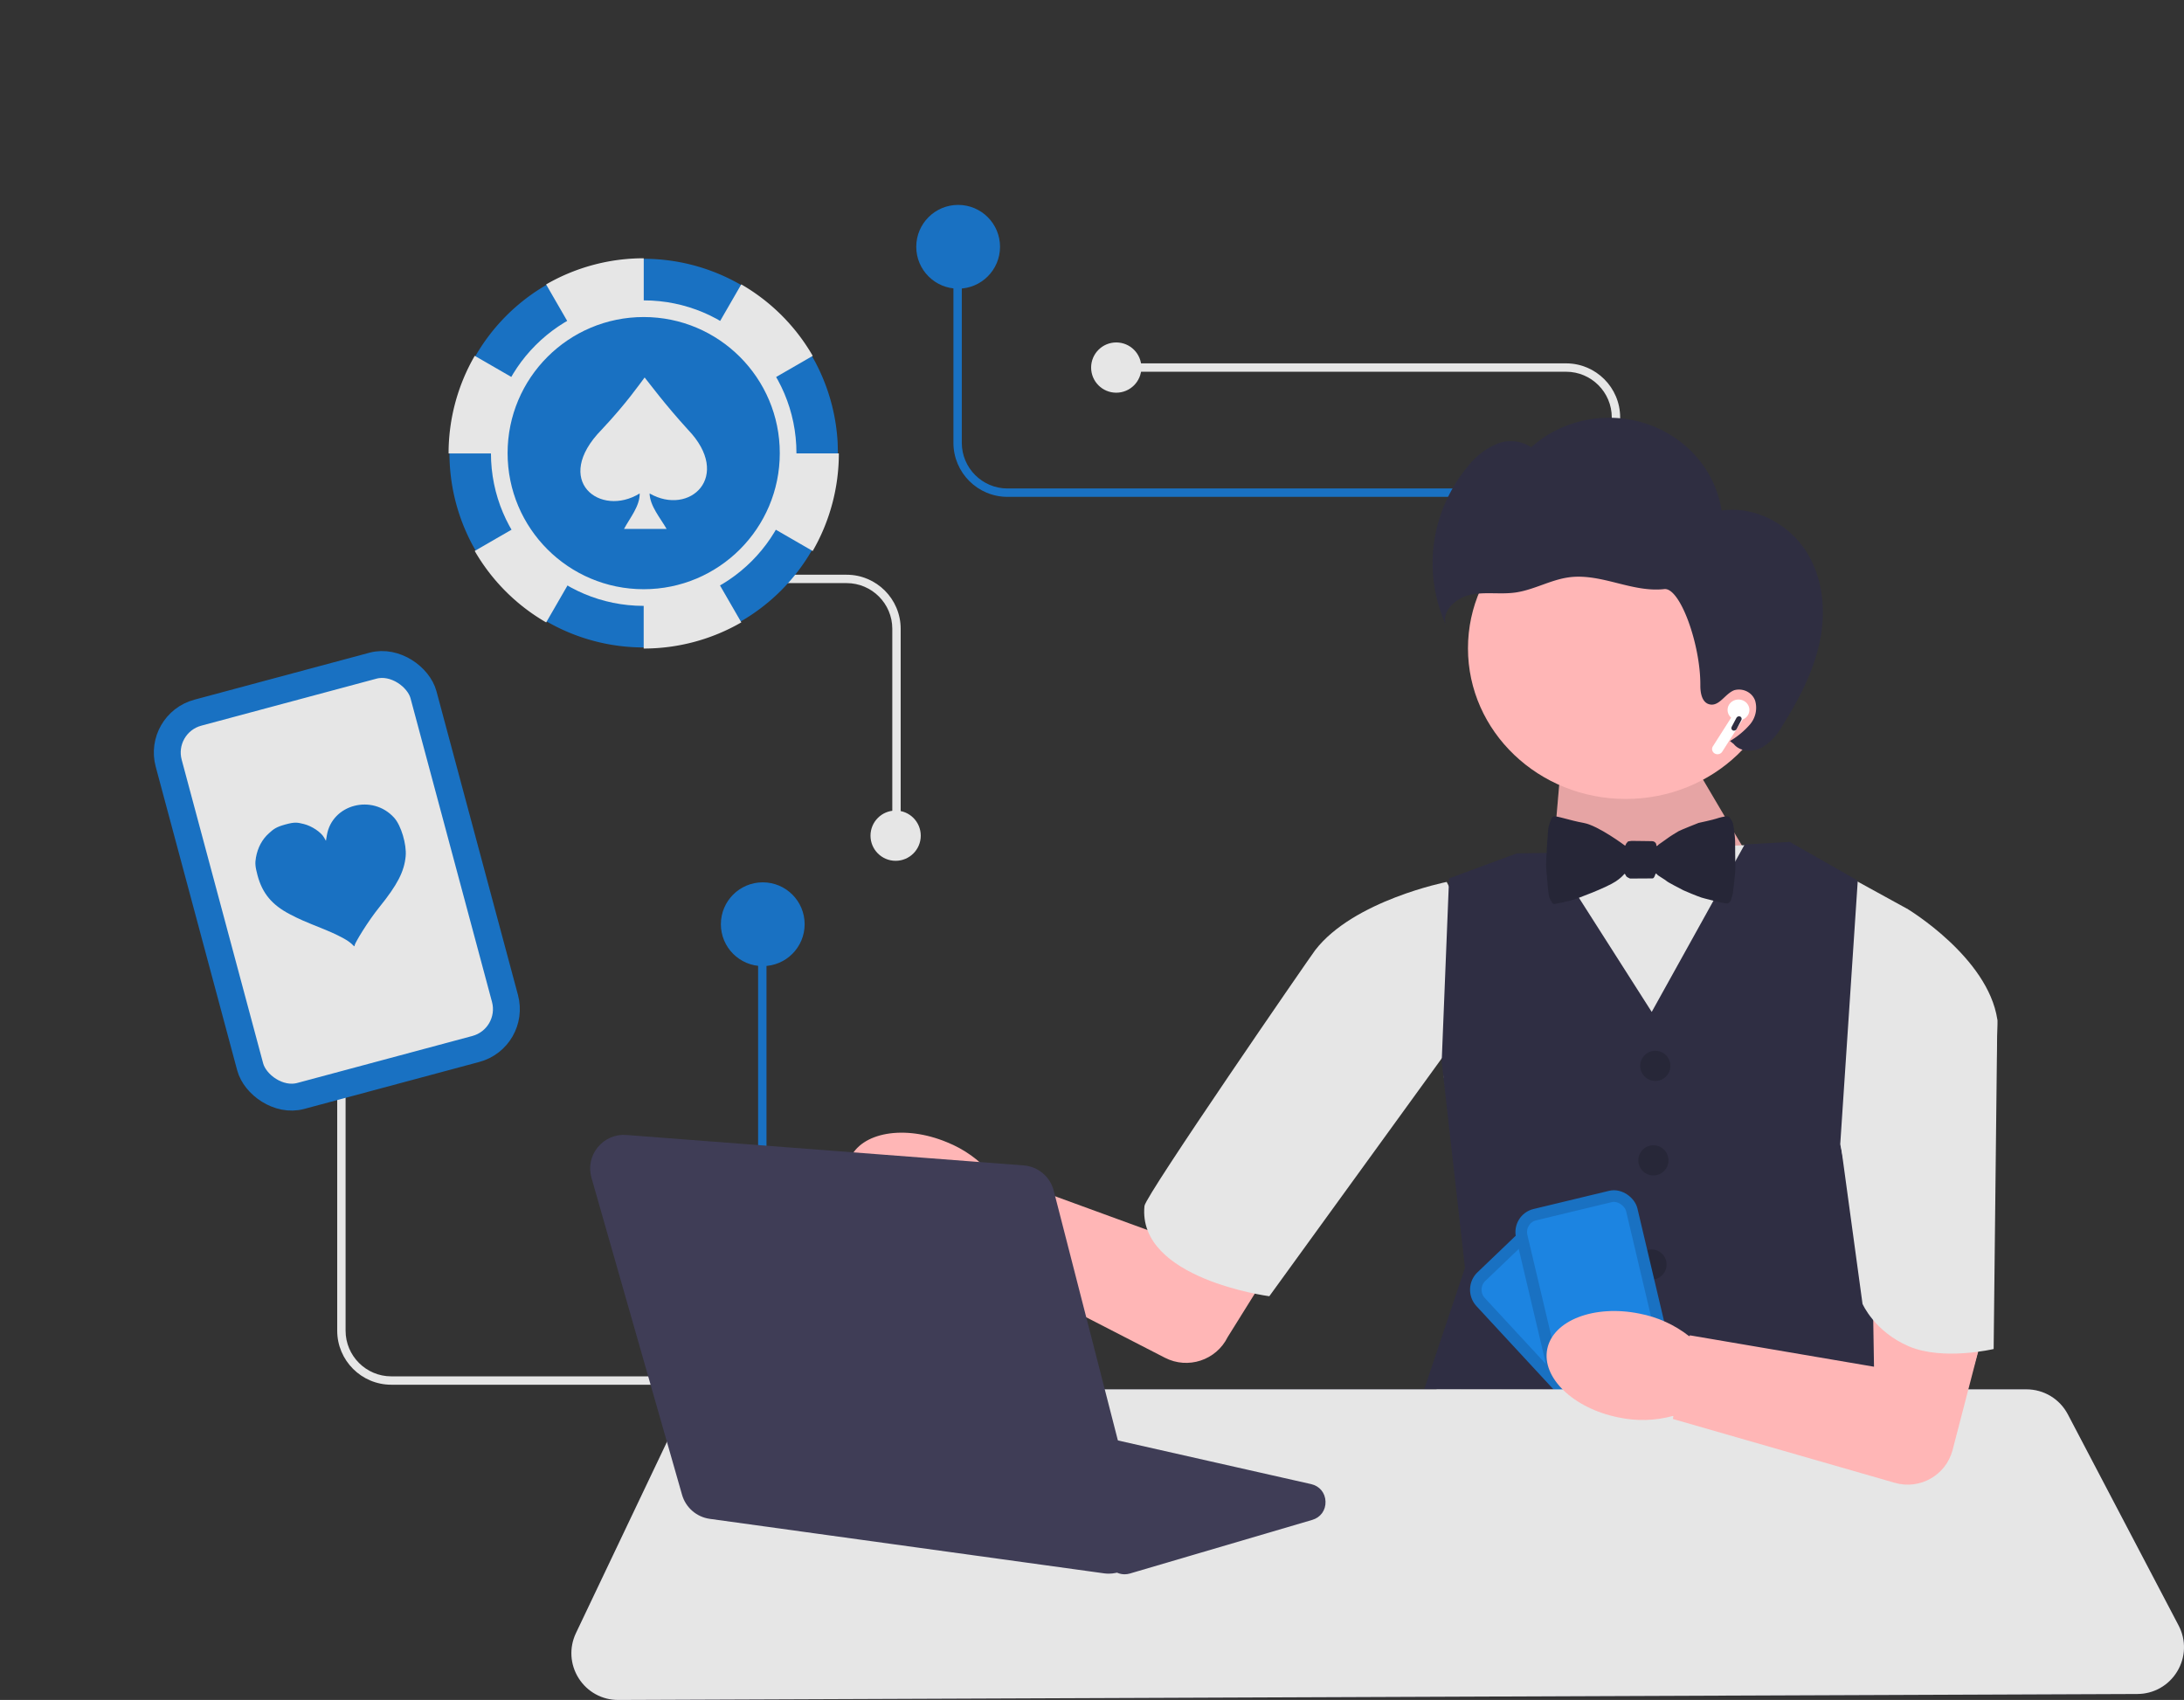 <?xml version="1.0" encoding="UTF-8" standalone="no"?>
<svg
   viewBox="0 0 1158.583 901.819"
   version="1.1"
   id="svg15"
   sodipodi:docname="hero-main.svg"
   xml:space="preserve"
   inkscape:version="1.3.2 (091e20e, 2023-11-25, custom)"
   width="1158.583"
   height="901.819"
   xmlns:inkscape="http://www.inkscape.org/namespaces/inkscape"
   xmlns:sodipodi="http://sodipodi.sourceforge.net/DTD/sodipodi-0.dtd"
   xmlns="http://www.w3.org/2000/svg"
   xmlns:svg="http://www.w3.org/2000/svg"><rect x="0" y="0" width="1158.583" height="901.819" fill="#333333" stroke="none"/><defs
     id="defs15"><inkscape:path-effect
       effect="perspective-envelope"
       up_left_point="1024.422,315.19"
       up_right_point="1120.589,315.19"
       down_left_point="1040.918,406.727"
       down_right_point="1104.093,406.727"
       id="path-effect25"
       is_visible="true"
       lpeversion="1"
       deform_type="perspective"
       horizontal_mirror="false"
       vertical_mirror="true"
       overflow_perspective="false" /><inkscape:path-effect
       effect="perspective-envelope"
       up_left_point="1030.742,333.943"
       up_right_point="1121.725,312.024"
       down_left_point="1040.918,406.727"
       down_right_point="1096.722,395.967"
       id="path-effect9"
       is_visible="true"
       lpeversion="1"
       deform_type="perspective"
       horizontal_mirror="false"
       vertical_mirror="false"
       overflow_perspective="false" /><inkscape:path-effect
       effect="perspective-envelope"
       up_left_point="585.913,606.663"
       up_right_point="613.587,606.663"
       down_left_point="576.5,636.5"
       down_right_point="623,636.5"
       id="path-effect8"
       is_visible="true"
       lpeversion="1"
       deform_type="perspective"
       horizontal_mirror="false"
       vertical_mirror="true"
       overflow_perspective="false" /><inkscape:path-effect
       effect="perspective-envelope"
       up_left_point="585.913,606.663"
       up_right_point="613.587,606.663"
       down_left_point="576.5,636.5"
       down_right_point="623,636.5"
       id="path-effect6"
       is_visible="true"
       lpeversion="1"
       deform_type="perspective"
       horizontal_mirror="false"
       vertical_mirror="true"
       overflow_perspective="false" /><inkscape:path-effect
       effect="perspective-envelope"
       up_left_point="585.913,606.663"
       up_right_point="613.587,606.663"
       down_left_point="576.5,636.5"
       down_right_point="623,636.5"
       id="path-effect3"
       is_visible="true"
       lpeversion="1"
       deform_type="perspective"
       horizontal_mirror="false"
       vertical_mirror="true"
       overflow_perspective="false" /><inkscape:path-effect
       effect="perspective-envelope"
       up_left_point="485.851,545.992"
       up_right_point="574.001,545.992"
       down_left_point="503.364,620.03"
       down_right_point="556.487,620.03"
       id="path-effect2"
       is_visible="true"
       lpeversion="1"
       deform_type="perspective"
       horizontal_mirror="false"
       vertical_mirror="true"
       overflow_perspective="false" /><inkscape:path-effect
       effect="perspective-envelope"
       up_left_point="108.547,218.94"
       up_right_point="298.02,218.94"
       down_left_point="110.45,474.89"
       down_right_point="298.02,474.89"
       id="path-effect1"
       is_visible="true"
       lpeversion="1"
       deform_type="perspective"
       horizontal_mirror="false"
       vertical_mirror="false"
       overflow_perspective="false" /><inkscape:perspective
       sodipodi:type="inkscape:persp3d"
       inkscape:vp_x="-0.90641398 : 0.40836308 : 1"
       inkscape:vp_y="0 : 1.1088695 : 0"
       inkscape:vp_z="0.46809235 : 0.68908613 : 1"
       inkscape:persp3d-origin="0.31059739 : 0.50857618 : 1"
       id="perspective22" /><inkscape:path-effect
       effect="perspective-envelope"
       up_left_point="108.547,218.94"
       up_right_point="298.02,218.94"
       down_left_point="108.547,474.89"
       down_right_point="298.02,474.89"
       id="path-effect22"
       is_visible="true"
       lpeversion="1"
       deform_type="perspective"
       horizontal_mirror="false"
       vertical_mirror="false"
       overflow_perspective="false" /></defs><sodipodi:namedview
     id="namedview15"
     pagecolor="#121315"
     bordercolor="#000000"
     borderopacity="1"
     inkscape:showpageshadow="false"
     inkscape:pageopacity="0"
     inkscape:pagecheckerboard="false"
     inkscape:deskcolor="#0c0c0e"
     inkscape:zoom="5.6568542"
     inkscape:cx="351.43207"
     inkscape:cy="210.0991"
     inkscape:window-width="2560"
     inkscape:window-height="1377"
     inkscape:window-x="4912"
     inkscape:window-y="203"
     inkscape:window-maximized="1"
     inkscape:current-layer="g1"
     showgrid="false"
     showborder="false"
     labelstyle="below"
     inkscape:clip-to-page="false"
     borderlayer="false"
     shape-rendering="auto"><inkscape:page
       x="0"
       y="0"
       width="1158.583"
       height="901.819"
       id="page2"
       margin="0"
       bleed="0" /></sodipodi:namedview><g
     id="g27"
     transform="matrix(0.69,0,0,0.69,429.965,285.011)"><g
       id="g26"
       transform="matrix(-3.22,0,0,3.22,6551.484,-1093.205)"><path
         d="m 1987.594,329.858 h -123.22 v -2 h 123.22 c 6.013,0 10.905,-4.893 10.905,-10.906 V 270.149 h 2 v 46.803 c 0,7.116 -5.789,12.906 -12.905,12.906 z"
         fill="#6c63ff"
         id="path19-8"
         style="fill:#1971c2;fill-opacity:1"
         sodipodi:nodetypes="sccssccss" /><path
         d="m 1854.213,297.984 h 104.658 l -0.113,2 h -104.545 c -6.013,0 -10.905,4.893 -10.905,10.906 v 46.803 h -2 v -46.803 c 0,-7.116 5.789,-12.906 12.905,-12.906 z"
         fill="#6c63ff"
         id="path19-8-7"
         style="fill:#e6e6e6;fill-opacity:1"
         sodipodi:nodetypes="sccssccss" /><path
         d="m 2134.723,541.853 h -66.156 l 0.113,-2 h 66.044 c 6.013,0 10.905,-4.893 10.905,-10.906 v -60.644 h 2 v 60.644 c 0,7.116 -5.789,12.906 -12.905,12.906 z"
         fill="#6c63ff"
         id="path19-8-7-0"
         style="fill:#e6e6e6;fill-opacity:1;stroke-width:1.675;stroke-dasharray:none"
         sodipodi:nodetypes="sccssccss" /><rect
         x="433.244"
         y="-2047.13"
         width="157.436"
         height="2"
         fill="#6c63ff"
         id="rect19"
         style="fill:#1971c2;fill-opacity:1"
         transform="rotate(90)" /><circle
         cx="1999.373"
         cy="270.149"
         r="10"
         fill="#6c63ff"
         id="circle38"
         style="fill:#1971c2;fill-opacity:1" /><circle
         cx="2046.023"
         cy="431.899"
         r="10"
         fill="#6c63ff"
         id="circle39"
         style="fill:#1971c2;fill-opacity:1" /><circle
         cx="1961.623"
         cy="298.989"
         r="6"
         fill="#e6e6e6"
         id="circle46" /><g
         id="g45"
         transform="translate(-60.975,-24.75)"><circle
           cx="435.509"
           cy="-2075.274"
           r="6"
           fill="#e6e6e6"
           id="circle44"
           transform="rotate(90)" /><path
           d="m 2074.069,386.11 v 49.53 l 2,-0.113 v -49.418 c 0,-6.013 4.893,-10.905 10.906,-10.905 h 46.803 v -2 h -46.803 c -7.116,0 -12.906,5.789 -12.906,12.905 z"
           fill="#6c63ff"
           id="path44"
           style="fill:#e6e6e6;fill-opacity:1"
           sodipodi:nodetypes="sccssccss" /></g></g></g><g
     id="g20"
     transform="matrix(0.88,0,0,1,370.575,220.314)"><polygon
       points="597.787,181.755 644.299,251.133 510.787,278.133 519.291,191.274 "
       fill="#ffb6b6"
       id="polygon1"
       style="display:inline" /><polygon
       points="510.787,278.133 519.291,191.274 597.787,181.755 644.299,251.133 "
       opacity="0.1"
       id="polygon2"
       style="display:inline" /></g><path
     style="fill:#e6e6e6;fill-opacity:1;stroke:none;stroke-width:2.5"
     d="m 1011.894,482.197 -37.118,-20.391 -35.623,-13.952 -23.602,0.897 -94.791,3.905 c 0,0 -54.897,18.345 -54.584,18.595 0.312,0.25 -0.261,99.891 -0.261,99.891 l 15.203,100.409 -19.092,65.761 200.111,2.475 V 607.205 l 47.73,-65.761 z"
     id="path20"
     sodipodi:nodetypes="cccccsccccccc" /><g
     id="g1"
     inkscape:label="poker chip"
     transform="matrix(0.749,0,0,0.749,179.405,35.416)"><path
       style="fill:#1971c2;fill-opacity:1;stroke-width:2.495"
       id="path1"
       sodipodi:type="arc"
       sodipodi:cx="216.3746"
       sodipodi:cy="273.65033"
       sodipodi:rx="137.56953"
       sodipodi:ry="137.6357"
       sodipodi:start="0"
       sodipodi:end="6.2300995"
       sodipodi:open="true"
       sodipodi:arc-type="arc"
       d="M 353.944,273.65 A 137.57,137.636 0 0 1 218.2,411.274 137.57,137.636 0 0 1 78.854,277.303 137.57,137.636 0 0 1 210.899,136.124 137.57,137.636 0 0 1 353.75,266.347" /><g
       id="g30"
       transform="matrix(1.003,0,0,1.003,-0.555,-0.702)"
       inkscape:label="g30"><path
         style="fill:#e6e6e6;fill-opacity:1;stroke-width:2.5"
         id="path24"
         sodipodi:type="arc"
         sodipodi:cx="128.82246"
         sodipodi:cy="-324.21271"
         sodipodi:rx="137.88582"
         sodipodi:ry="137.88582"
         sodipodi:start="0"
         sodipodi:end="0.52359878"
         sodipodi:arc-type="slice"
         d="m 266.708,-324.213 a 137.886,137.886 0 0 1 -18.473,68.943 l -119.413,-68.943 z"
         inkscape:transform-center-x="59.640946"
         inkscape:transform-center-y="59.644933"
         transform="rotate(120)"
         inkscape:label="path24" /><path
         style="fill:#e6e6e6;fill-opacity:1;stroke-width:2.5"
         id="path25"
         sodipodi:type="arc"
         sodipodi:cx="345.12231"
         sodipodi:cy="-50.481445"
         sodipodi:rx="137.88582"
         sodipodi:ry="137.88582"
         sodipodi:start="0"
         sodipodi:end="0.52359878"
         sodipodi:arc-type="slice"
         d="M 483.008,-50.481 A 137.886,137.886 0 0 1 464.535,18.461 L 345.122,-50.481 Z"
         inkscape:transform-center-x="-34.450986"
         inkscape:transform-center-y="68.855621"
         transform="rotate(60)"
         inkscape:label="path24" /><path
         style="fill:#e6e6e6;fill-opacity:1;stroke-width:2.5"
         id="path26"
         sodipodi:type="arc"
         sodipodi:cx="216.214"
         sodipodi:cy="273.70535"
         sodipodi:rx="137.88582"
         sodipodi:ry="137.88582"
         sodipodi:start="0"
         sodipodi:end="0.52359878"
         sodipodi:arc-type="slice"
         d="m 354.1,273.705 a 137.886,137.886 0 0 1 -18.473,68.943 L 216.214,273.705 Z"
         inkscape:transform-center-x="-68.857076"
         inkscape:transform-center-y="34.445549"
         inkscape:label="path24" /><path
         style="fill:#e6e6e6;fill-opacity:1;stroke-width:2.5"
         id="path27"
         sodipodi:type="arc"
         sodipodi:cx="-128.99414"
         sodipodi:cy="324.16089"
         sodipodi:rx="137.88582"
         sodipodi:ry="137.88582"
         sodipodi:start="0"
         sodipodi:end="0.52359878"
         sodipodi:arc-type="slice"
         d="M 8.892,324.161 A 137.886,137.886 0 0 1 -9.582,393.104 L -128.994,324.161 Z"
         inkscape:transform-center-x="-59.640967"
         inkscape:transform-center-y="-59.644927"
         inkscape:label="path24"
         transform="rotate(-60)" /><path
         style="fill:#e6e6e6;fill-opacity:1;stroke-width:2.5"
         id="path28"
         sodipodi:type="arc"
         sodipodi:cx="-345.29398"
         sodipodi:cy="50.42963"
         sodipodi:rx="137.88582"
         sodipodi:ry="137.88582"
         sodipodi:start="0"
         sodipodi:end="0.52359878"
         sodipodi:arc-type="slice"
         d="m -207.408,50.43 a 137.886,137.886 0 0 1 -18.473,68.943 L -345.294,50.43 Z"
         inkscape:transform-center-x="34.450968"
         inkscape:transform-center-y="-68.855633"
         inkscape:label="path24"
         transform="rotate(-120)" /><path
         style="fill:#e6e6e6;fill-opacity:1;stroke-width:2.5"
         id="path29"
         sodipodi:type="arc"
         sodipodi:cx="-216.38567"
         sodipodi:cy="-273.75717"
         sodipodi:rx="137.88582"
         sodipodi:ry="137.88582"
         sodipodi:start="0"
         sodipodi:end="0.52359878"
         sodipodi:arc-type="slice"
         d="m -78.5,-273.757 a 137.886,137.886 0 0 1 -18.473,68.943 l -119.413,-68.943 z"
         inkscape:transform-center-x="68.857088"
         inkscape:transform-center-y="-34.445545"
         inkscape:label="path24"
         transform="scale(-1)" /></g><path
       style="fill:#1971c2;fill-opacity:1;stroke-width:1.125"
       id="path30"
       transform="matrix(2.222,0,0,2.222,4950.673,-469.331)"
       sodipodi:type="arc"
       sodipodi:cx="-2130.4231"
       sodipodi:cy="334.33969"
       sodipodi:rx="47.252167"
       sodipodi:ry="47.252167"
       sodipodi:start="0"
       sodipodi:end="6.2300995"
       sodipodi:open="true"
       sodipodi:arc-type="arc"
       d="m -2083.171,334.34 a 47.252,47.252 0 0 1 -46.625,47.248 47.252,47.252 0 0 1 -47.863,-45.994 47.252,47.252 0 0 1 45.355,-48.469 47.252,47.252 0 0 1 49.066,44.707"
       inkscape:label="path30" /><g
       id="g42"
       transform="matrix(0.596,-0.344,0.344,0.596,-6.963,184.954)"
       inkscape:label="g30"
       style="display:none"><path
         style="fill:#e6e6e6;fill-opacity:1;stroke-width:2.5"
         id="path31"
         sodipodi:type="arc"
         sodipodi:cx="128.82246"
         sodipodi:cy="-324.21271"
         sodipodi:rx="137.88582"
         sodipodi:ry="137.88582"
         sodipodi:start="0"
         sodipodi:end="0.52359878"
         sodipodi:arc-type="slice"
         d="m 266.708,-324.213 a 137.886,137.886 0 0 1 -18.473,68.943 l -119.413,-68.943 z"
         inkscape:transform-center-x="59.640946"
         inkscape:transform-center-y="59.644933"
         transform="rotate(120)"
         inkscape:label="path24" /><path
         style="fill:#e6e6e6;fill-opacity:1;stroke-width:2.5"
         id="path38"
         sodipodi:type="arc"
         sodipodi:cx="345.12231"
         sodipodi:cy="-50.481434"
         sodipodi:rx="137.88582"
         sodipodi:ry="137.88582"
         sodipodi:start="0"
         sodipodi:end="0.52359878"
         sodipodi:arc-type="slice"
         d="m 483.008,-50.481 a 137.886,137.886 0 0 1 -18.473,68.943 l -119.413,-68.943 z"
         inkscape:transform-center-x="-34.450979"
         inkscape:transform-center-y="68.855626"
         transform="rotate(60)"
         inkscape:label="path24" /><path
         style="fill:#e6e6e6;fill-opacity:1;stroke-width:2.5"
         id="path39"
         sodipodi:type="arc"
         sodipodi:cx="216.21399"
         sodipodi:cy="273.70535"
         sodipodi:rx="137.88582"
         sodipodi:ry="137.88582"
         sodipodi:start="0"
         sodipodi:end="0.52359878"
         sodipodi:arc-type="slice"
         d="m 354.1,273.705 a 137.886,137.886 0 0 1 -18.473,68.943 L 216.214,273.705 Z"
         inkscape:transform-center-x="-68.857066"
         inkscape:transform-center-y="34.44555"
         inkscape:label="path24" /><path
         style="fill:#e6e6e6;fill-opacity:1;stroke-width:2.5"
         id="path40"
         sodipodi:type="arc"
         sodipodi:cx="-128.99414"
         sodipodi:cy="324.16089"
         sodipodi:rx="137.88582"
         sodipodi:ry="137.88582"
         sodipodi:start="0"
         sodipodi:end="0.52359878"
         sodipodi:arc-type="slice"
         d="M 8.892,324.161 A 137.886,137.886 0 0 1 -9.582,393.104 L -128.994,324.161 Z"
         inkscape:transform-center-x="-59.640967"
         inkscape:transform-center-y="-59.644927"
         inkscape:label="path24"
         transform="rotate(-60)" /><path
         style="fill:#e6e6e6;fill-opacity:1;stroke-width:2.5"
         id="path41"
         sodipodi:type="arc"
         sodipodi:cx="-345.29398"
         sodipodi:cy="50.429615"
         sodipodi:rx="137.88582"
         sodipodi:ry="137.88582"
         sodipodi:start="0"
         sodipodi:end="0.52359878"
         sodipodi:arc-type="slice"
         d="m -207.408,50.43 a 137.886,137.886 0 0 1 -18.473,68.943 L -345.294,50.43 Z"
         inkscape:transform-center-x="34.450977"
         inkscape:transform-center-y="-68.855628"
         inkscape:label="path24"
         transform="rotate(-120)" /><path
         style="fill:#e6e6e6;fill-opacity:1;stroke-width:2.5"
         id="path42"
         sodipodi:type="arc"
         sodipodi:cx="-216.38565"
         sodipodi:cy="-273.75717"
         sodipodi:rx="137.88582"
         sodipodi:ry="137.88582"
         sodipodi:start="0"
         sodipodi:end="0.52359878"
         sodipodi:arc-type="slice"
         d="m -78.5,-273.757 a 137.886,137.886 0 0 1 -18.473,68.943 l -119.413,-68.943 z"
         inkscape:transform-center-x="68.857098"
         inkscape:transform-center-y="-34.445545"
         inkscape:label="path24"
         transform="scale(-1)" /></g><circle
       style="display:inline;fill:#1971c2;fill-opacity:0;stroke:#e6e6e6;stroke-width:11.8;stroke-dasharray:none;stroke-opacity:1"
       id="path43"
       inkscape:label="path30"
       cx="216.375"
       cy="273.651"
       r="102.29" /><path
       d="m 186.575,257.051 c -35.333,36.098 -0.968,62.389 26.968,45.154 0.152,8.891 -6.819,17.191 -11.107,25.128 h 30.163 c -4.416,-7.714 -11.79,-16.211 -12.059,-25.128 28.522,16.385 58.854,-12.188 27.207,-45.154 -16.502,-18.105 -26.818,-32.192 -30.705,-36.981 -3.546,4.669 -12.993,18.398 -30.467,36.981 z"
       fill-rule="evenodd"
       stroke="#000000"
       stroke-width="0.248pt"
       id="path1-4"
       style="fill:#e6e6e6;fill-opacity:1;stroke:none" /></g><polygon
     points="434.787,550.133 460.787,454.133 448.787,252.133 500.787,233.133 644.787,227.133 708.787,262.133 705.787,487.133 772.787,614.133 "
     fill="#6c63ff"
     id="polygon3"
     style="display:none;fill:#e6e6e6"
     inkscape:label="polygon3"
     transform="translate(303.113,220.064)" /><path
     d="m 306.991,890.3 c -4.597,-7.247 -5.14,-16.201 -1.452,-23.951 l 54.807,-115.156 c 4.09,-8.594 12.884,-14.147 22.402,-14.147 h 692.254 c 9.253,0 17.672,5.09 21.969,13.285 l 58.746,111.982 c 4.061,7.741 3.793,16.832 -0.715,24.321 -4.508,7.488 -12.417,11.979 -21.157,12.014 l -805.807,3.172 h -0.101 c -8.542,0 -16.368,-4.301 -20.946,-11.52 z m 75.756,-150.65 c -8.519,0 -16.389,4.971 -20.05,12.662 l -54.807,115.156 c -3.301,6.936 -2.816,14.95 1.299,21.437 4.098,6.461 11.101,10.31 18.748,10.31 h 0.09 l 805.807,-3.172 c 7.823,-0.03 14.902,-4.051 18.936,-10.753 4.035,-6.702 4.274,-14.84 0.64,-21.767 l -58.745,-111.984 c -3.847,-7.333 -11.382,-11.889 -19.664,-11.889 H 382.747 Z"
     fill="#3f3d56"
     id="path4" /><path
     d="m 502.355,605.946 c 9.045,3.622 17.092,9.358 23.466,16.728 l 0.406,0.175 0.169,-0.405 87.947,32.122 93.903,-152.042 51.912,32.173 -108.878,174.595 c -6.092,12.336 -21.117,17.278 -33.342,10.966 l -108.966,-56.025 0.569,-1.365 -0.382,-0.188 c -9.724,0.668 -19.466,-1.003 -28.412,-4.872 -22.508,-9.371 -35.918,-28.581 -29.952,-42.904 5.966,-14.324 29.046,-18.335 51.561,-8.958 z"
     fill="#ffb6b6"
     id="path12"
     inkscape:label="left" /><path
     d="m 932.9,504.197 79,-22 c 0,0 42.654,25.593 47.654,58.593 0.297,1.962 -1.451,43.381 -3.491,84.904 -2.04,41.523 -4.616,83.073 -5.245,85.526 -47.836,186.515 -117.962,-44.822 -117.962,-44.822 z"
     fill="#6c63ff"
     id="path10"
     style="display:inline;fill:#e6e6e6"
     sodipodi:nodetypes="ccssscc"
     inkscape:label="right shirt" /><path
     d="M 794.547,520.448 767.445,467.863 c 0,0 -49.425,9.783 -69.784,36.23 -2.545,3.306 -89.963,130.089 -90.527,135.622 -3.942,38.731 66.223,47.93 66.223,47.93 z"
     fill="#6c63ff"
     id="path13"
     style="fill:#e6e6e6"
     inkscape:label="left shirt"
     sodipodi:nodetypes="ccsscc" /><path
     style="display:inline;fill:#2f2e43;fill-opacity:1;stroke:none;stroke-width:2.5"
     d="m 804.576,452.733 -35.866,13.26 -3.914,97.272 12.35,109.34 -21.599,64.338 247.615,0.707 -26.941,-130.621 9.296,-139.86 -36.074,-20.532 -23.915,1.356 -49.314,88.827 -53.799,-84.362 z"
     id="path17"
     sodipodi:nodetypes="ccccccccccccc"
     inkscape:label="vest" /><g
     id="g46"
     inkscape:label="buttons"><circle
       style="fill:#272738;fill-opacity:1;stroke:none;stroke-width:2.5"
       id="path19"
       cx="878.113"
       cy="565.439"
       r="8" /><circle
       style="fill:#272738;fill-opacity:1;stroke:none;stroke-width:2.5"
       id="path19-6"
       cx="877.113"
       cy="615.564"
       r="8" /><circle
       style="fill:#272738;fill-opacity:1;stroke:none;stroke-width:2.5"
       id="path19-6-0"
       cx="876.113"
       cy="670.814"
       r="8" /></g><rect
     style="display:inline;fill:#1c84e1;fill-opacity:1;stroke:#1971c2;stroke-width:6.173;stroke-dasharray:none;stroke-opacity:1"
     id="rect46"
     width="60.435"
     height="91.349"
     x="107.602"
     y="1032.887"
     rx="9.445"
     ry="9.491"
     transform="matrix(0.722,-0.691,0.679,0.734,0,0)"
     inkscape:label="hand card" /><rect
     style="display:inline;fill:#1c84e1;fill-opacity:1;stroke:#1971c2;stroke-width:6.173;stroke-dasharray:none;stroke-opacity:1"
     id="rect45"
     width="60.062"
     height="91.903"
     x="634.882"
     y="817.209"
     rx="9.387"
     ry="9.549"
     transform="matrix(0.972,-0.234,0.23,0.973,0,0)"
     inkscape:label="hand card" /><path
     d="m 306.991,890.3 c -4.597,-7.247 -5.14,-16.201 -1.452,-23.951 l 54.807,-115.156 c 4.09,-8.594 12.884,-14.147 22.402,-14.147 h 692.254 c 9.253,0 17.672,5.09 21.969,13.285 l 58.746,111.982 c 4.061,7.741 3.793,16.832 -0.715,24.321 -4.508,7.488 -12.417,11.979 -21.157,12.014 l -805.807,3.172 h -0.101 c -8.542,0 -16.368,-4.301 -20.946,-11.52 z"
     fill="#fff"
     id="path3"
     inkscape:label="table"
     style="fill:#e6e6e6;fill-opacity:1" /><path
     d="m 869.658,696.854 c 9.576,1.803 18.58,5.872 26.26,11.869 l 0.432,0.093 0.087,-0.43 97.697,16.653 -0.58,-35.363 c 11.622,12.88 42.151,29.556 56.544,24.622 l -14.326,55.116 c -3.589,13.282 -17.372,21.039 -30.588,17.214 l -117.751,-33.87 0.294,-1.449 -0.412,-0.111 c -9.411,2.538 -19.292,2.785 -28.818,0.72 -23.897,-4.836 -40.772,-21.086 -37.692,-36.294 3.08,-15.208 24.947,-23.612 48.851,-18.771 z"
     fill="#ffb6b6"
     id="path9"
     style="display:inline"
     inkscape:label="right"
     sodipodi:nodetypes="sccccccccccccsss" /><g
     id="g15"
     style="display:inline"
     inkscape:label="laptop"
     transform="translate(303.113,220.064)"><path
       d="m 287.122,612.722 -8.19,-7.02 h -4.9e-4 c -1.219,-1.046 -2.702,-1.738 -4.287,-2.003 L 92.162,573.285 c -4.165,-0.694 -7.242,-3.702 -8.03,-7.851 -0.788,-4.148 0.972,-8.075 4.593,-10.248 l 65.102,-39.061 c 2.176,-1.306 4.736,-1.717 7.213,-1.157 l 231.374,52.273 c 4.498,1.016 7.5,4.65 7.647,9.26 0.147,4.609 -2.616,8.429 -7.041,9.73 l -96.741,28.453 c -0.918,0.271 -1.854,0.402 -2.782,0.402 -2.309,0 -4.569,-0.817 -6.375,-2.366 z"
       fill="#3f3d56"
       id="path11" /><path
       d="M 282.602,614.588 73.421,585.676 c -7.001,-0.967 -12.779,-5.983 -14.722,-12.779 L 10.656,404.744 c -1.628,-5.699 -0.413,-11.601 3.334,-16.192 3.747,-4.592 9.283,-6.965 15.195,-6.514 l 210.75,16.146 c 7.625,0.584 14.025,5.953 15.928,13.359 l 46.474,180.918 c 1.483,5.773 0,11.876 -3.968,16.324 -3.417,3.831 -8.261,5.971 -13.312,5.971 -0.814,0 -1.635,-0.056 -2.456,-0.169 z"
       fill="#3f3d56"
       id="path14" /></g><ellipse
     cx="-862.458"
     cy="343.919"
     fill="#ffb8b8"
     id="circle16-0"
     transform="scale(-1,1)"
     style="fill:#ffb6b6;fill-opacity:1;stroke-width:2.825"
     rx="83.72"
     ry="79.924" /><path
     d="m 957.421,291.404 c -9.401,-13.884 -27.042,-23.138 -44.144,-20.537 a 60.283,57.549 0 0 0 -101.006,-33.567 18.745,17.895 0 0 0 -18.332,-1.751 38.652,36.899 0 0 0 -14.893,11.412 86.747,82.814 0 0 0 -12.138,84.249 c -2.09,-7.254 5.525,-14.078 13.218,-15.706 7.693,-1.628 15.764,-0.088 23.565,-1.148 10,-1.358 18.988,-6.896 29.004,-8.142 8.417,-1.047 16.882,1.013 25.09,3.078 8.208,2.065 16.651,4.171 25.08,3.215 8.43,-0.956 19.288,29.541 19.142,51.021 -0.029,4.071 0.851,9.297 5.018,10.16 5.132,1.064 8.105,-5.698 12.99,-7.54 a 9.036,8.627 0 0 1 11.084,5.627 14.732,14.064 0 0 1 -2.813,12.595 43.534,41.56 0 0 1 -10.555,8.741 l 2.012,1.597 c 3.346,4.22 10.287,4.403 15.11,1.792 a 32.612,31.133 0 0 0 10.849,-11.793 c 8.923,-14.168 16.75,-29.264 19.899,-45.52 3.149,-16.256 1.222,-33.898 -8.178,-47.782 z"
     fill="#2f2e41"
     id="path17-2"
     style="stroke-width:2.825" /><path
     d="m 928.017,376.315 a 5.783,5.521 0 1 0 -9.658,4.397 l -9.72,15.248 a 2.892,2.76 0 0 0 4.94,2.87 l 10.929,-17.145 a 5.767,5.506 0 0 0 3.509,-5.37 z"
     fill="#ffffff"
     id="path27-1"
     style="stroke-width:2.825" /><rect
     x="992.972"
     y="49.859"
     width="2.865"
     height="8.363"
     rx="1.433"
     transform="matrix(0.901,0.434,0.467,-0.884,0,0)"
     fill="#2f2e41"
     id="rect27-5"
     style="stroke-width:2.826" /><path
     style="fill:#e6e6e6;fill-opacity:1;stroke:none;stroke-width:2.5"
     d="m 1059.542,540.953 -1.938,174.697 c 0,0 -26.843,6.35 -45.027,-1.443 -18.184,-7.793 -24.534,-22.514 -24.534,-22.514 l -11.545,-84.57 z"
     id="path18" /><path
     style="fill:#262637;fill-opacity:1;stroke:none;stroke-width:0.495"
     d="m 862.124,448.664 c 0,0 -14.249,-10.718 -22.009,-12.11 -7.76,-1.392 -14.743,-4.037 -16.083,-3.41 -1.34,0.626 -2.681,5.637 -2.751,6.96 -0.071,1.322 -1.481,17.956 -0.988,21.227 0.494,3.271 0.776,13.85 2.046,15.729 1.27,1.879 0.988,2.714 2.61,2.436 1.622,-0.278 5.15,-0.974 8.394,-1.809 3.245,-0.835 19.117,-6.96 23.772,-10.091 4.656,-3.132 4.444,-4.524 4.938,-3.897 0.494,0.626 0.423,1.183 1.27,1.67 0.846,0.487 1.411,0.696 1.411,0.696 0,0 11.498,-0.07 11.921,-0.07 0.423,0 0.847,-0.557 0.988,-0.905 0.141,-0.348 0.705,-1.74 0.705,-1.74 0,0 0.776,0.418 0.847,0.696 0.071,0.278 4.726,2.993 5.008,3.41 0.282,0.418 7.901,4.385 8.888,4.872 0.988,0.487 7.548,3.201 9.523,3.828 1.975,0.626 8.042,2.018 9.17,2.366 1.129,0.348 4.091,0.766 4.585,0.766 0.494,0 1.693,-1.253 1.693,-1.253 0,0 1.058,-3.619 1.199,-4.106 0.141,-0.487 1.411,-12.11 1.34,-13.293 -0.07,-1.183 -0.141,-12.875 -0.141,-14.476 0,-1.601 -0.705,-9.256 -1.622,-10.579 -0.917,-1.322 -1.34,-2.227 -1.834,-2.366 -0.494,-0.139 -1.129,-0.278 -1.764,-0.139 -0.635,0.139 -3.174,0.626 -4.656,1.183 -1.481,0.557 -9.523,2.297 -9.523,2.297 0,0 -9.523,3.758 -10.581,4.385 -1.058,0.626 -4.515,2.714 -5.784,3.689 -1.27,0.974 -4.374,3.062 -4.726,3.341 -0.353,0.278 -0.917,1.044 -1.199,0.766 -0.282,-0.278 0.141,-0.835 -0.564,-1.67 -0.705,-0.835 -1.693,-0.835 -1.975,-0.835 -0.282,0 -3.809,-0.07 -4.585,-0.07 -0.776,0 -6.208,-0.07 -6.208,-0.07 l -1.764,0.278 -0.917,1.044 z"
     id="path21" /><g
     id="g3"
     transform="matrix(0.797,-0.361,0.361,0.797,-110.886,262.382)"><rect
       style="display:inline;fill:#e6e6e6;fill-opacity:1;stroke:#1971c2;stroke-width:16.3;stroke-dasharray:none;stroke-opacity:1"
       id="rect22"
       width="159.961"
       height="240.608"
       x="178.988"
       y="191.638"
       rx="25"
       ry="25"
       transform="rotate(9.348)" /><path
       d="M 297.297,550.868 C 283.522,535.432 249.127,505.339 220.863,483.994 137.119,420.752 125.721,411.6 91.719,380.291 29.035,322.571 2.414,264.581 2.505,185.951 2.549,147.567 5.166,132.779 15.915,110.154 34.151,71.768 61.015,43.245 95.36,25.799 119.685,13.444 131.683,7.954 172.304,7.73 c 42.493,-0.235 51.439,4.72 76.435,18.452 30.425,16.714 61.74,52.436 68.213,77.811 l 3.998,15.672 9.86,-21.585 c 55.716,-121.973 233.598,-120.148 295.502,3.032 19.638,39.076 21.794,122.513 4.38,169.513 -22.715,61.309 -65.38,108.051 -164.006,179.677 -64.681,46.974 -137.885,118.046 -142.981,128.028 -5.915,11.588 -0.282,1.816 -26.408,-27.461 z"
       id="path2417"
       style="fill:#1971c2;fill-opacity:1;stroke:none;stroke-opacity:1"
       transform="matrix(0.141,0.023,-0.023,0.141,166.34,300.803)" /></g></svg>
